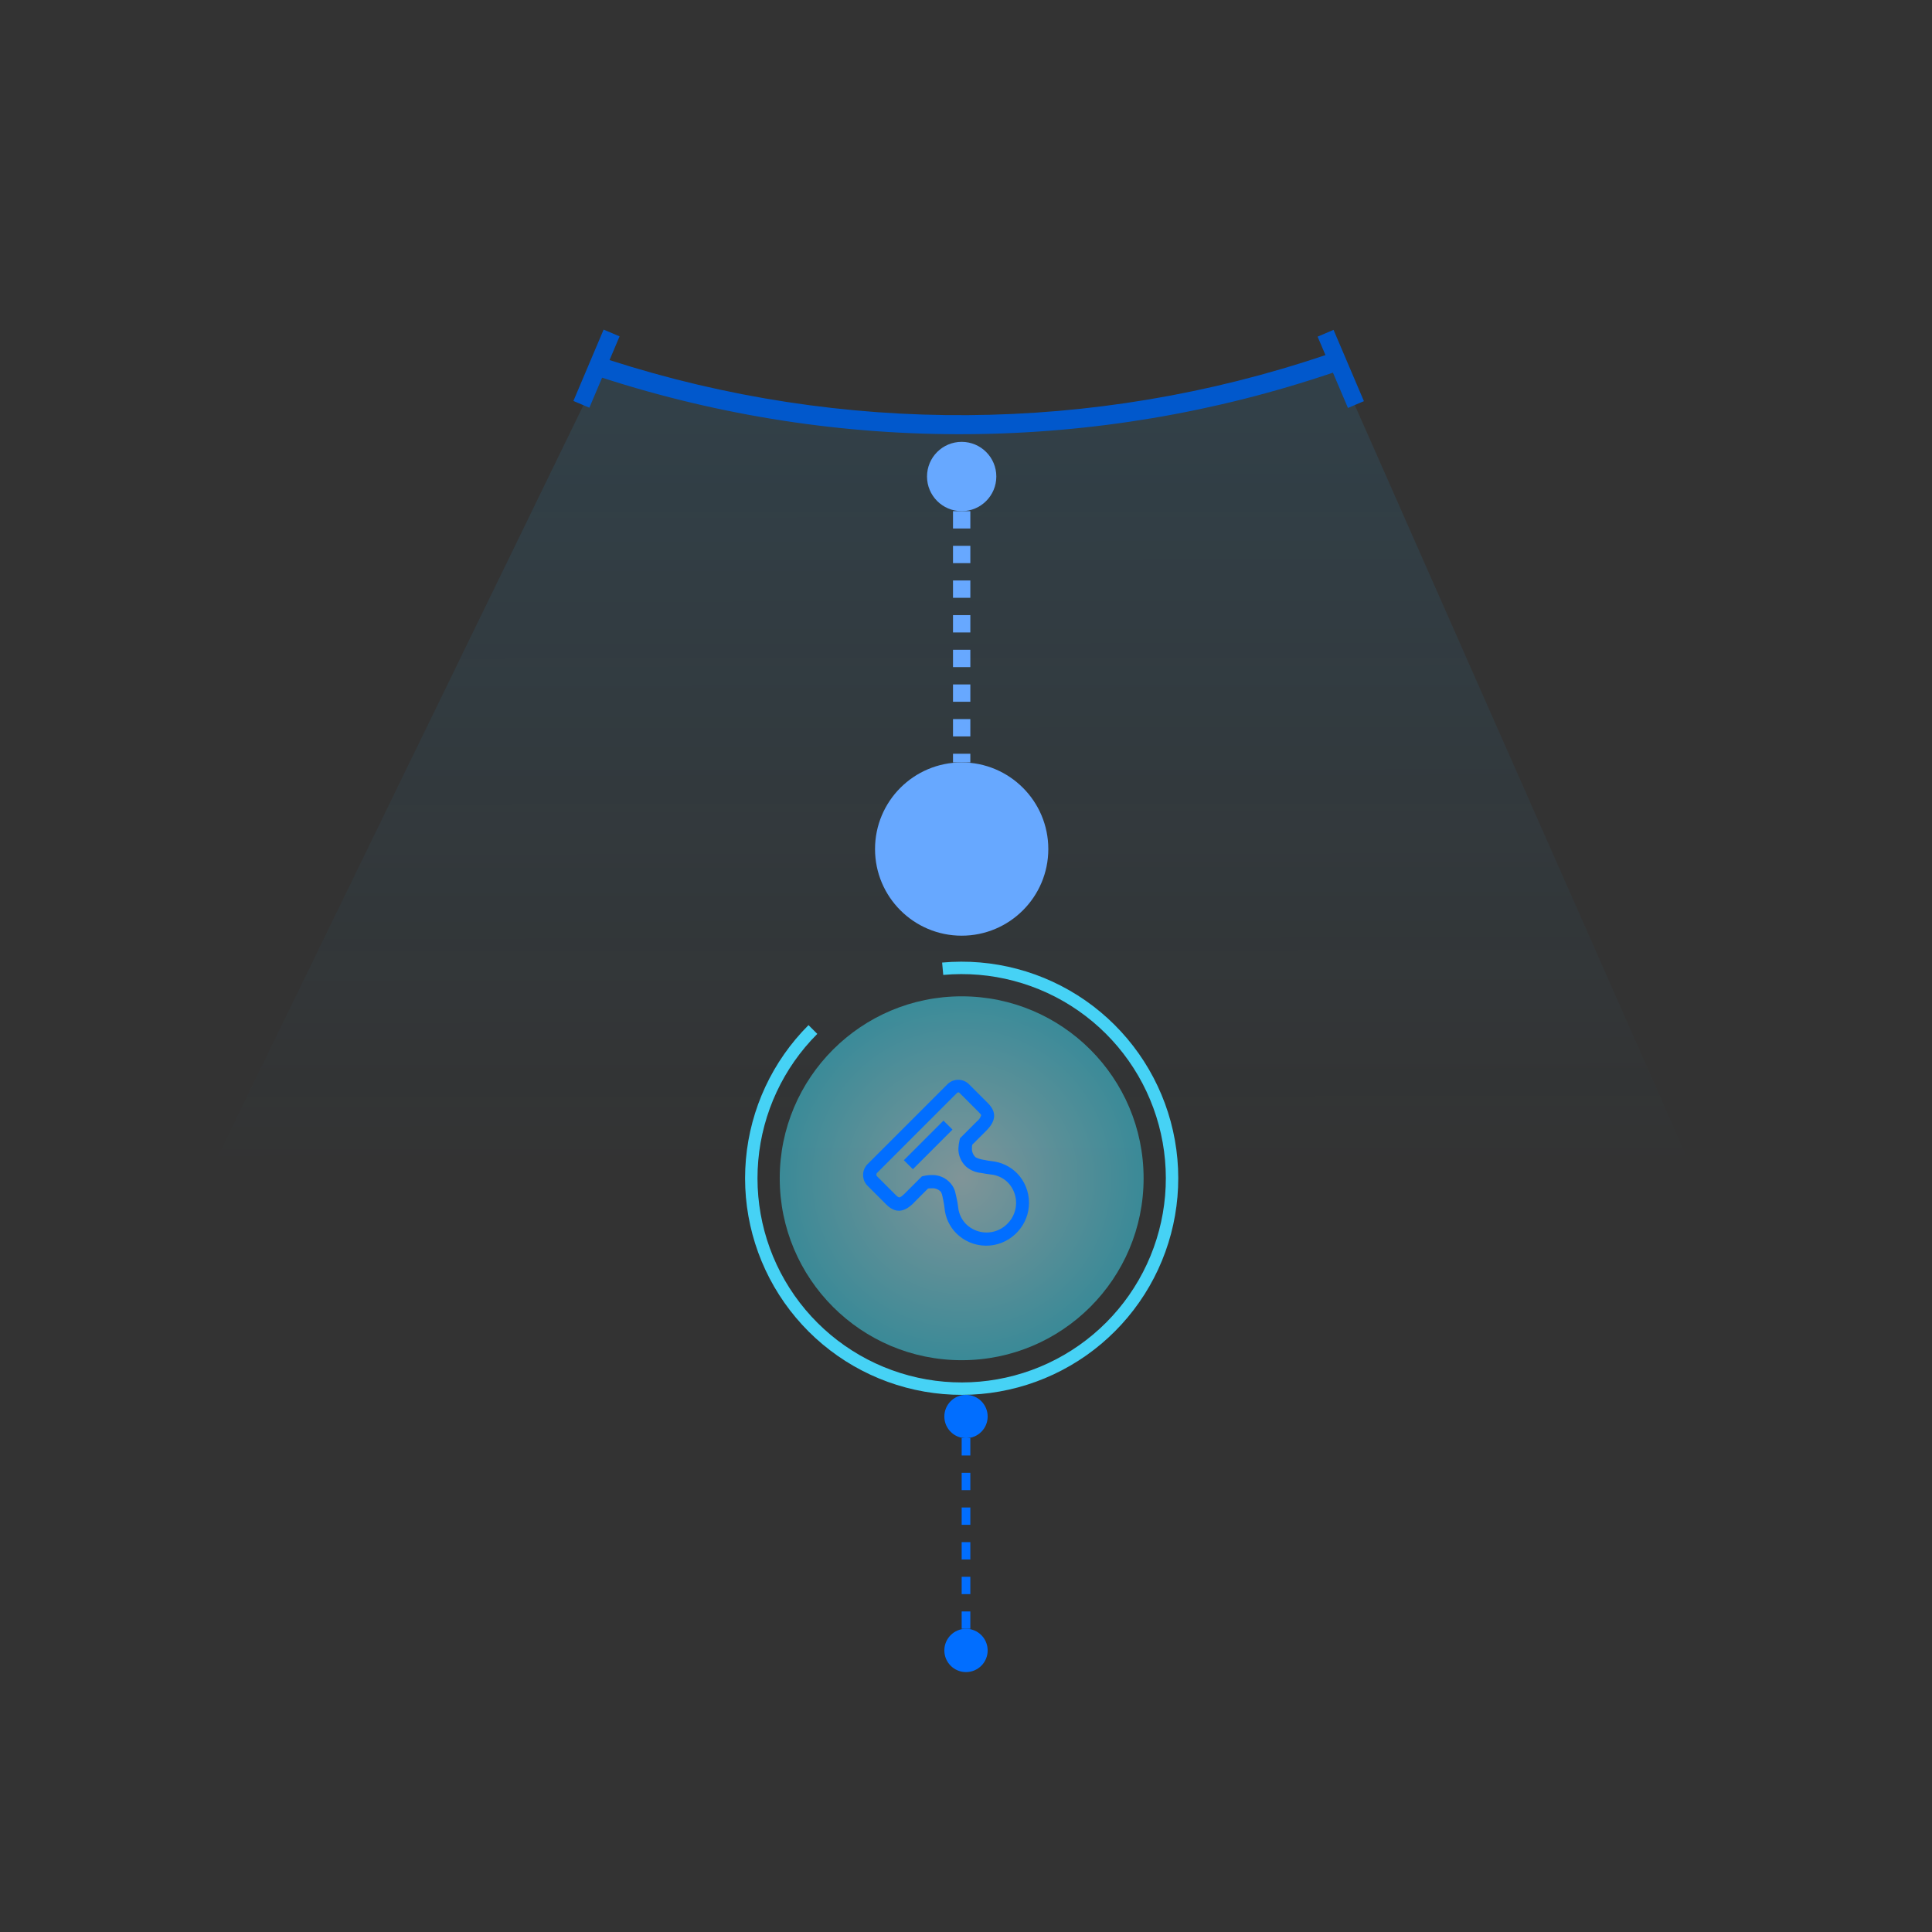 <svg width="223" height="223" viewBox="0 0 223 223" fill="none" xmlns="http://www.w3.org/2000/svg">
<rect x="0" y="0" width="223" height="223" fill="#333333" stroke="none"/>
<path opacity="0.2" d="M69.225 42.902L23.875 136.096C79.206 157.745 140.62 157.987 196.12 136.775L154.395 42.27C126.822 51.696 96.935 51.917 69.225 42.902V42.902Z" fill="url(#paint0_linear_651_17504)"/>
<path fill-rule="evenodd" clip-rule="evenodd" d="M66.185 46.281L69.672 38.044L71.514 38.824L70.355 41.562C97.244 50.232 126.215 50.033 152.991 40.986L152.084 38.858L153.924 38.074L157.429 46.303L155.588 47.087L153.854 43.013C126.525 52.285 96.938 52.486 69.495 43.593L68.027 47.06L66.185 46.281Z" fill="#0158CC"/>
<circle cx="111" cy="55.001" r="4" fill="#67A8FF"/>
<circle cx="111" cy="98.001" r="10" fill="#67A8FF"/>
<line x1="111" y1="59.001" x2="111" y2="88.001" stroke="#67A8FF" stroke-width="2" stroke-dasharray="2 2"/>
<circle cx="111.5" cy="190.5" r="2.5" fill="#016EFF"/>
<circle cx="111.5" cy="163.5" r="2.5" fill="#016EFF"/>
<line x1="111.5" y1="166" x2="111.5" y2="188" stroke="#016EFF" stroke-dasharray="2 2"/>
<circle opacity="0.5" cx="111" cy="136" r="21" fill="url(#paint1_radial_651_17504)"/>
<path d="M93.322 118.323C89.164 122.481 86.605 127.973 86.094 133.831C85.584 139.69 87.156 145.541 90.532 150.356C93.909 155.171 98.875 158.641 104.558 160.156C110.24 161.672 116.275 161.135 121.601 158.642C126.927 156.148 131.203 151.857 133.678 146.522C136.153 141.187 136.668 135.151 135.133 129.474C133.598 123.797 130.11 118.843 125.284 115.483C120.457 112.123 114.601 110.572 108.744 111.103L108.873 112.53C114.394 112.03 119.915 113.492 124.465 116.659C129.015 119.826 132.302 124.496 133.749 129.848C135.197 135.199 134.711 140.89 132.378 145.919C130.045 150.948 126.014 154.993 120.993 157.344C115.972 159.694 110.284 160.2 104.927 158.771C99.57 157.343 94.889 154.072 91.706 149.533C88.522 144.994 87.041 139.478 87.522 133.956C88.003 128.433 90.416 123.256 94.336 119.336L93.322 118.323Z" fill="#46D2F5"/>
<g clip-path="url(#clip0_651_17504)">
<path d="M105.384 138.705L107.047 137.043C107.21 137.016 107.375 137.005 107.54 137.011C107.743 136.994 107.947 137.021 108.139 137.09C108.331 137.159 108.507 137.267 108.654 137.408L108.733 137.488C108.829 137.67 108.896 137.866 108.932 138.069L109.019 138.49C109.083 138.793 109.131 139.111 109.171 139.421C109.264 140.487 109.728 141.487 110.483 142.245C111.353 143.116 112.528 143.614 113.76 143.633C114.991 143.653 116.181 143.192 117.078 142.348L117.324 142.102C118.166 141.211 118.632 140.03 118.624 138.805C118.617 137.579 118.137 136.404 117.285 135.523C116.517 134.752 115.504 134.273 114.421 134.171C114.127 134.131 113.824 134.083 113.522 134.02C113.176 133.971 112.84 133.866 112.528 133.709L112.448 133.63C112.309 133.487 112.201 133.318 112.13 133.132C112.058 132.946 112.026 132.747 112.034 132.548C112.032 132.385 112.046 132.223 112.074 132.063L113.721 130.416C114.827 129.31 114.882 128.395 113.912 127.425L111.748 125.261C111.598 125.109 111.42 124.989 111.223 124.907C111.027 124.824 110.816 124.782 110.602 124.782C110.389 124.782 110.178 124.824 109.982 124.907C109.785 124.989 109.607 125.109 109.457 125.261L100.237 134.481C99.937 134.786 99.769 135.196 99.771 135.624C99.772 136.052 99.943 136.462 100.245 136.764L102.393 138.912C103.363 139.882 104.278 139.827 105.384 138.721L105.384 138.705ZM110.889 126.073L113.045 128.228C113.307 128.491 113.434 128.618 113.379 128.817C113.279 129.107 113.096 129.361 112.854 129.549L110.945 131.458L110.905 131.625C110.83 131.941 110.785 132.263 110.77 132.588C110.767 132.957 110.841 133.322 110.987 133.66C111.134 133.999 111.35 134.303 111.621 134.553C112.083 134.944 112.656 135.183 113.259 135.237C113.617 135.308 113.991 135.364 114.357 135.412C115.144 135.481 115.882 135.825 116.441 136.382C117.073 137.038 117.429 137.913 117.433 138.824C117.437 139.735 117.091 140.612 116.465 141.275L116.258 141.481C115.595 142.092 114.723 142.425 113.822 142.411C112.921 142.398 112.059 142.039 111.414 141.41C110.856 140.85 110.513 140.112 110.443 139.326C110.403 138.989 110.344 138.654 110.268 138.323L110.157 137.83C110.081 137.391 109.882 136.983 109.584 136.653C109.335 136.373 109.028 136.149 108.685 135.998C108.342 135.847 107.97 135.772 107.596 135.778C107.277 135.776 106.959 135.811 106.649 135.881L106.482 135.921L104.565 137.838C103.888 138.514 103.721 138.474 103.268 138.021L101.12 135.873C101.045 135.794 101.003 135.688 101.003 135.579C101.003 135.469 101.045 135.364 101.12 135.284L110.348 126.057C110.386 126.018 110.432 125.988 110.483 125.967C110.533 125.947 110.588 125.936 110.642 125.937C110.756 125.939 110.864 125.985 110.945 126.065L110.889 126.073Z" fill="#016EFF" stroke="#016EFF" stroke-width="0.3"/>
<path d="M109.728 130.384L105.368 134.744L104.541 133.916L108.9 129.557L109.728 130.384Z" fill="#016EFF" stroke="#016EFF" stroke-width="0.3"/>
</g>
<defs>
<linearGradient id="paint0_linear_651_17504" x1="110.935" y1="49.002" x2="111.023" y2="135.002" gradientUnits="userSpaceOnUse">
<stop stop-color="#25B1FF" stop-opacity="0.5"/>
<stop offset="1" stop-color="#25B1FF" stop-opacity="0"/>
</linearGradient>
<radialGradient id="paint1_radial_651_17504" cx="0" cy="0" r="1" gradientUnits="userSpaceOnUse" gradientTransform="translate(111 136) rotate(-90) scale(21)">
<stop stop-color="#CEF7FF"/>
<stop offset="1" stop-color="#42E1FB"/>
</radialGradient>
<clipPath id="clip0_651_17504">
<rect width="18" height="18" fill="white" transform="translate(123.728 136) rotate(135)"/>
</clipPath>
</defs>
</svg>
